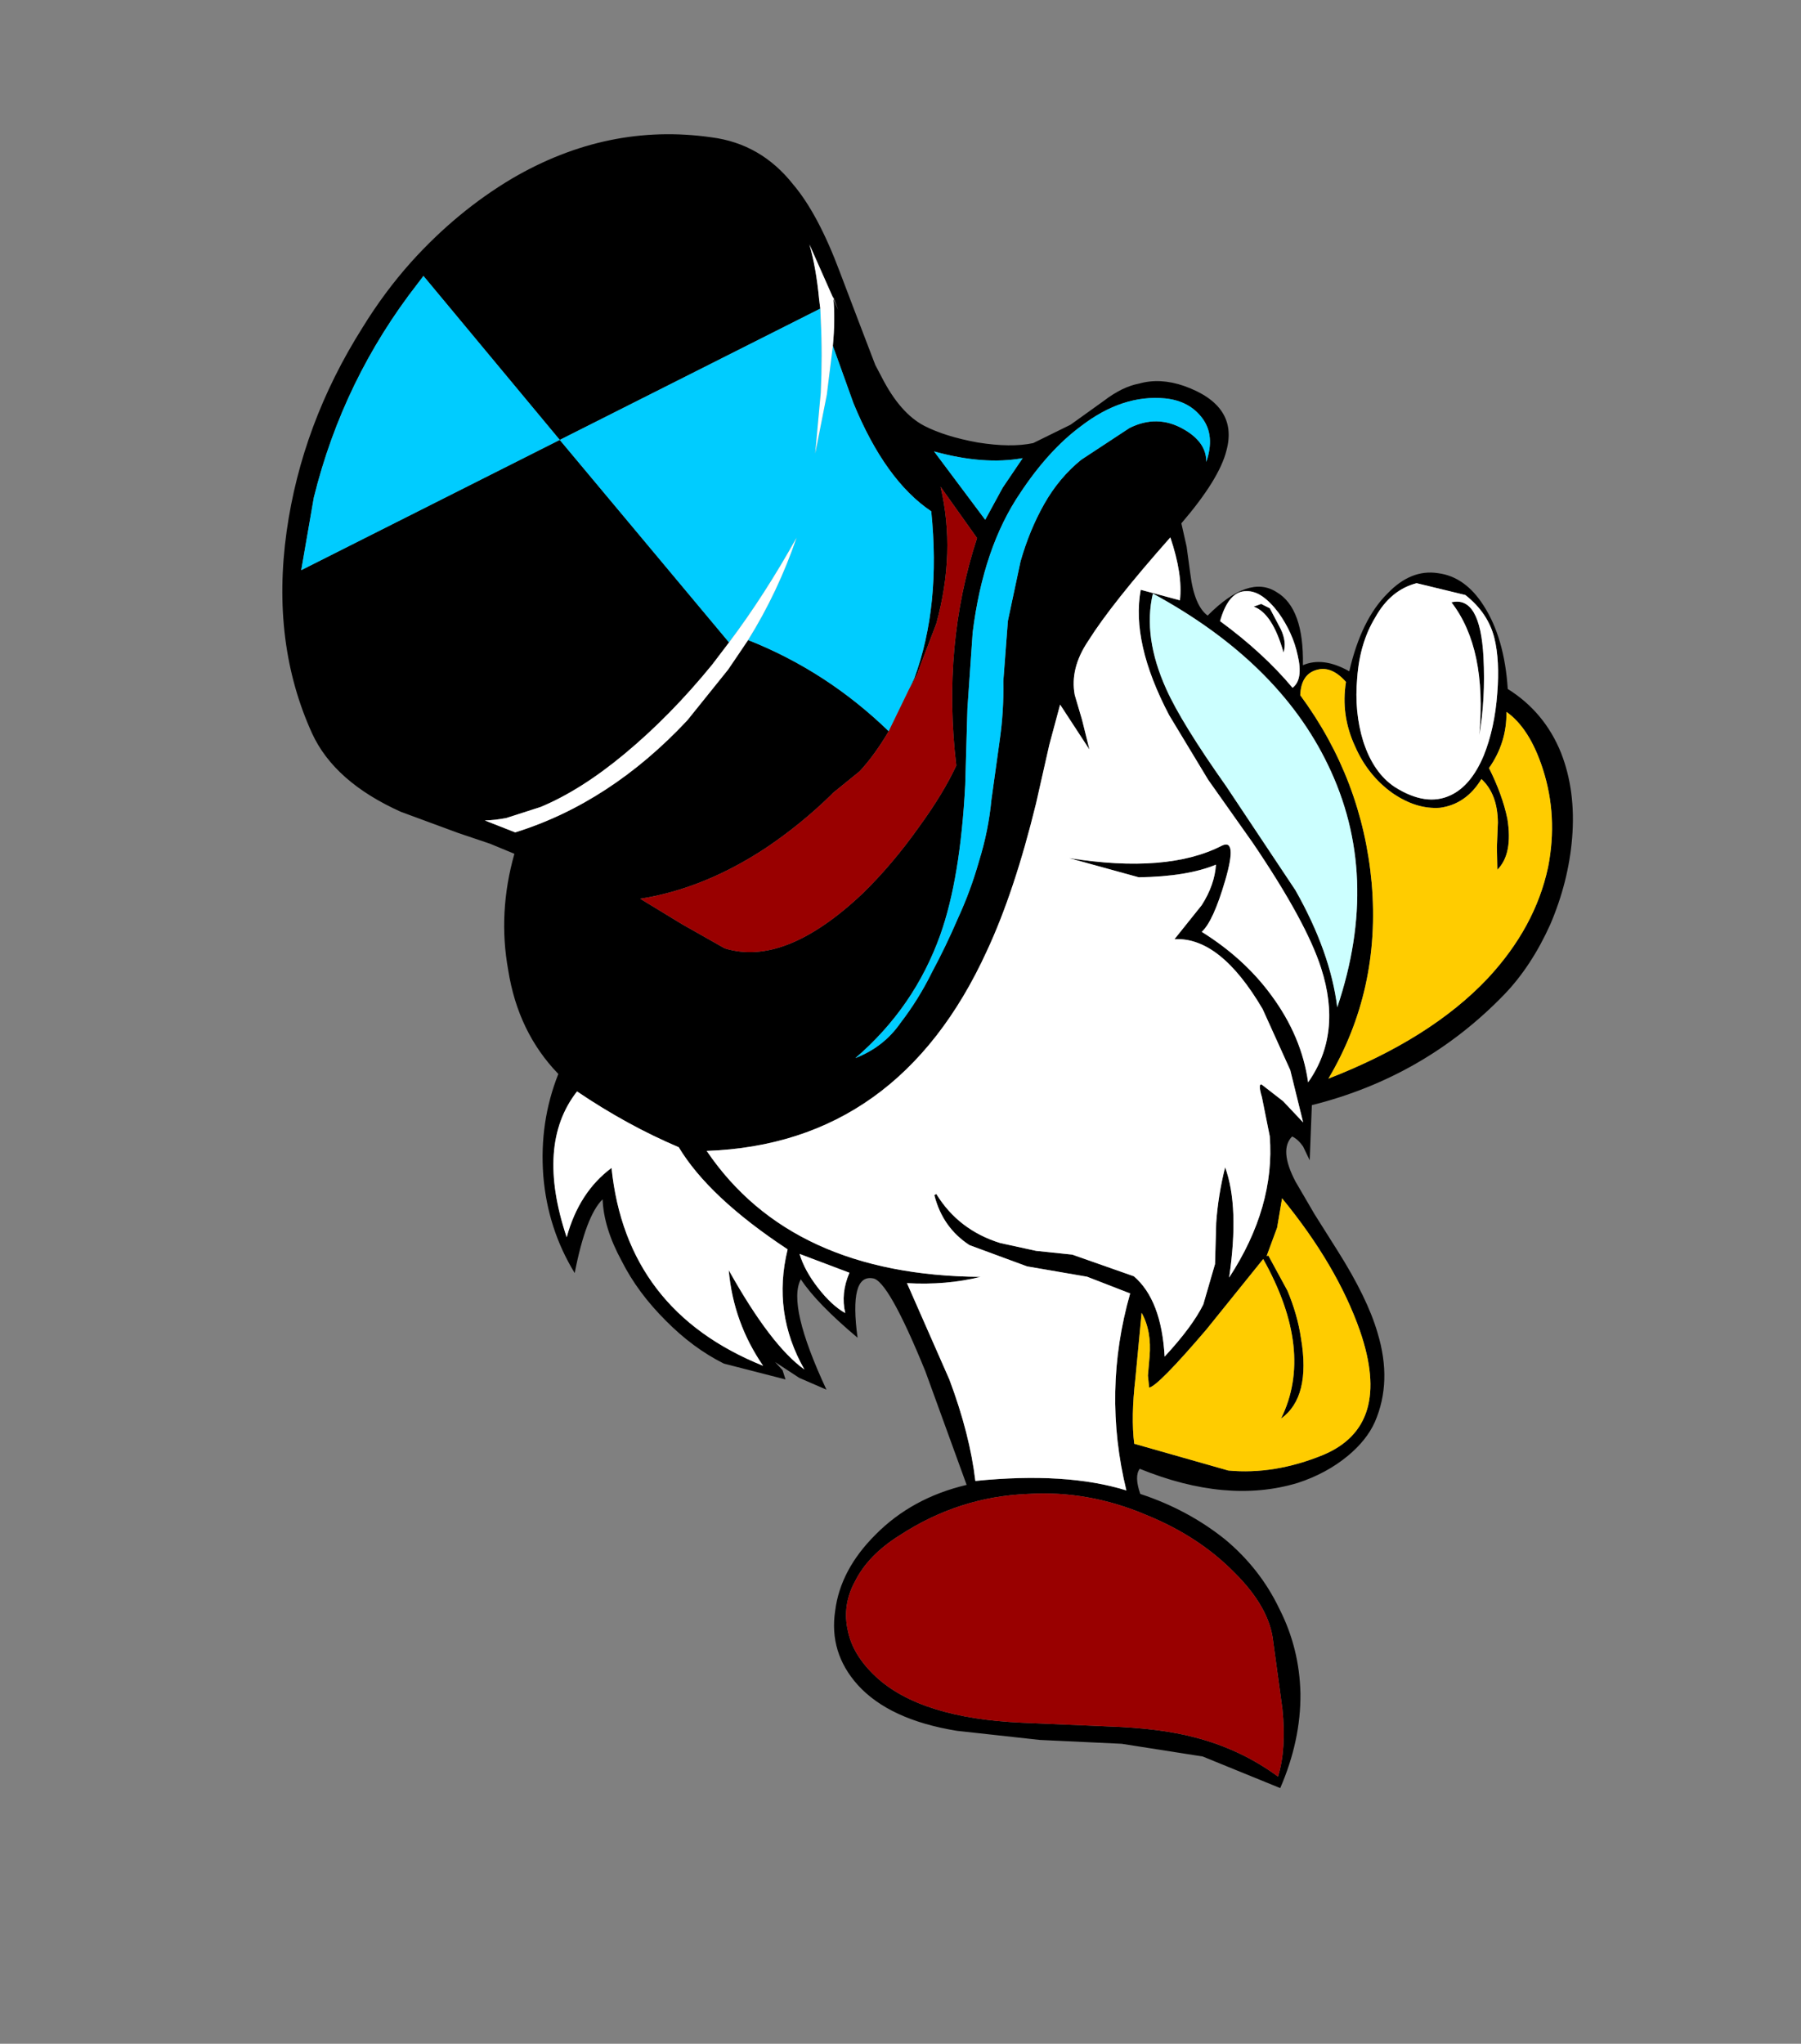<?xml version="1.0" encoding="UTF-8" standalone="no"?>
<svg xmlns:xlink="http://www.w3.org/1999/xlink" height="103.9px" width="91.6px" xmlns="http://www.w3.org/2000/svg">
  <rect width="100%" height="100%" fill="#808080" stroke="none"/>
  <g transform="matrix(1.0, 0.0, 0.0, 1.0, 49.65, 57.35)">
    <use height="91.4" transform="matrix(0.772, 0.24, -0.24, 0.772, -27.761, -54.938)" width="83.75" xlink:href="#shape0"/>
  </g>
  <defs>
    <g id="shape0" transform="matrix(1.0, 0.0, 0.0, 1.0, 65.15, 82.1)">
      <path d="M-36.85 -73.7 L-50.05 -60.95 -61.3 -68.25 -61.5 -67.7 Q-64.2 -60.55 -63.75 -52.9 L-63.15 -48.3 -50.05 -60.95 -36.1 -51.95 -36.7 -50.3 Q-38.25 -46.45 -40.3 -43.3 -42.25 -40.3 -44.35 -38.55 L-46.2 -37.25 Q-46.85 -36.9 -47.45 -36.7 L-45.4 -36.55 Q-40.25 -40.1 -37.15 -46.5 L-35.65 -50.3 -35.3 -51.45 -35.0 -52.45 Q-29.7 -52.05 -24.85 -49.6 -25.25 -47.9 -25.85 -46.65 L-27.05 -44.85 -27.15 -44.65 Q-28.4 -42.35 -30.05 -40.3 -33.0 -36.7 -36.65 -34.9 L-33.65 -34.15 -30.65 -33.5 Q-26.7 -33.5 -23.4 -39.35 -22.15 -41.65 -21.25 -44.4 -20.4 -46.9 -20.15 -48.8 -23.25 -55.75 -23.15 -62.85 L-26.3 -65.25 Q-24.15 -61.6 -24.0 -56.95 L-24.2 -53.8 -24.2 -53.6 -24.4 -52.5 -24.35 -52.9 -24.3 -53.25 Q-24.05 -58.1 -26.4 -63.6 -29.75 -64.6 -33.1 -68.65 L-35.4 -71.7 Q-35.75 -73.35 -36.25 -74.55 L-35.75 -73.95 -36.3 -74.65 -36.25 -74.55 -38.7 -77.35 Q-37.85 -76.05 -37.1 -74.25 L-36.85 -73.7 M-46.6 -81.95 Q-43.5 -82.5 -40.8 -80.65 -38.75 -79.35 -36.35 -76.25 L-34.35 -73.7 -32.5 -71.35 -31.9 -70.75 Q-30.1 -68.9 -28.4 -68.6 -26.95 -68.35 -24.9 -68.6 -22.8 -68.9 -21.55 -69.6 L-19.65 -71.4 -18.1 -73.45 Q-17.25 -74.65 -16.3 -75.15 -15.15 -75.9 -13.55 -75.85 -9.9 -75.7 -9.8 -72.75 -9.7 -70.9 -11.15 -67.55 L-10.4 -66.25 -9.7 -64.75 Q-8.85 -62.85 -7.85 -62.5 -6.15 -65.75 -4.15 -65.2 -2.2 -64.75 -1.2 -61.3 -0.15 -62.2 1.7 -61.8 1.45 -65.15 2.55 -67.2 3.5 -69.1 5.2 -69.35 6.9 -69.65 8.55 -68.25 10.4 -66.7 11.55 -63.7 14.2 -63.0 15.95 -60.85 17.55 -58.85 18.2 -55.95 18.8 -53.25 18.5 -50.35 18.15 -47.5 17.05 -45.3 13.8 -38.85 7.55 -35.05 L8.45 -31.7 7.8 -32.4 Q7.35 -32.75 6.95 -32.8 6.4 -31.75 8.0 -30.15 L9.75 -28.55 11.8 -26.8 Q14.5 -24.5 15.75 -22.6 17.55 -19.95 17.25 -17.2 17.1 -15.95 16.25 -14.65 15.3 -13.2 13.75 -12.1 9.9 -9.5 4.0 -10.0 3.8 -9.45 4.5 -8.5 7.65 -8.45 10.45 -7.35 13.1 -6.25 15.0 -4.2 16.95 -2.2 17.85 0.5 18.75 3.3 18.4 6.55 L13.15 6.1 8.05 6.85 3.05 8.15 -2.1 9.15 Q-6.35 9.75 -8.9 8.25 -11.25 6.85 -11.65 4.2 -12.1 1.65 -10.65 -1.1 -9.15 -4.0 -6.1 -5.8 L-10.7 -11.85 Q-14.65 -16.65 -15.6 -16.45 -17.1 -16.25 -15.4 -12.6 -18.5 -13.9 -19.9 -15.05 -20.25 -13.25 -16.3 -8.9 L-18.15 -9.1 -19.9 -9.6 -19.3 -9.25 -18.95 -8.75 -22.95 -8.55 Q-25.1 -8.9 -27.25 -10.05 -29.45 -11.2 -31.0 -12.8 -32.7 -14.45 -33.3 -16.15 -34.0 -14.85 -33.6 -11.2 -36.05 -13.35 -37.3 -16.45 -38.55 -19.6 -38.3 -22.85 -41.5 -24.6 -43.25 -28.15 -44.95 -31.4 -45.05 -35.25 L-46.7 -35.4 -48.8 -35.45 -52.65 -35.65 Q-57.2 -36.2 -59.45 -38.7 -63.6 -43.35 -64.75 -50.35 -65.85 -57.1 -64.0 -64.0 -63.35 -66.55 -62.3 -68.85 -60.5 -72.75 -57.8 -75.75 -53.1 -80.9 -46.6 -81.95 M-21.9 -68.5 Q-24.1 -67.35 -27.35 -67.25 L-23.0 -64.1 -22.55 -66.35 -21.9 -68.5 M-10.8 -71.7 Q-10.75 -73.45 -11.85 -74.25 -12.95 -75.05 -14.45 -74.75 -17.1 -74.2 -19.0 -71.5 -20.5 -69.45 -21.4 -66.35 -22.6 -62.4 -21.65 -57.1 L-20.55 -52.45 -19.25 -47.8 Q-17.8 -42.1 -17.95 -38.35 -18.15 -33.5 -20.75 -29.35 -19.25 -30.55 -18.7 -32.3 -18.05 -34.05 -17.75 -35.95 -17.4 -37.75 -17.2 -39.65 -16.95 -41.55 -17.0 -43.5 -17.0 -45.5 -17.4 -47.4 L-18.0 -51.05 Q-18.3 -52.95 -18.9 -54.75 L-19.75 -58.45 -20.1 -62.25 Q-20.15 -64.3 -19.75 -66.15 -19.35 -68.0 -18.35 -69.5 L-16.05 -72.3 Q-14.65 -73.65 -12.8 -73.25 -11.15 -72.9 -10.8 -71.7 M7.25 -68.55 L4.1 -68.35 Q2.65 -67.45 2.25 -65.5 1.8 -63.7 2.3 -61.55 2.75 -59.45 3.85 -57.85 5.05 -56.15 6.6 -55.7 8.85 -55.1 10.1 -56.25 11.15 -57.2 11.35 -59.25 11.5 -61.1 11.0 -63.25 10.55 -65.25 9.8 -66.5 8.95 -67.9 7.25 -68.55 M10.7 -60.4 Q9.55 -65.75 6.55 -67.85 8.15 -68.8 9.5 -65.15 10.4 -62.7 10.7 -60.4 M15.15 -59.55 Q13.6 -61.75 11.9 -62.3 12.5 -60.45 11.9 -58.6 13.2 -57.25 13.95 -55.9 14.95 -53.9 14.3 -52.65 L13.85 -54.0 13.45 -55.5 Q12.9 -57.2 11.65 -57.8 11.2 -56.0 9.7 -55.3 8.3 -54.75 6.55 -55.3 4.75 -55.9 3.45 -57.4 2.0 -59.0 1.7 -61.1 0.55 -61.8 -0.25 -61.3 -1.15 -60.75 -0.8 -59.45 4.5 -55.55 7.0 -49.5 9.55 -43.25 8.05 -36.95 13.45 -41.25 15.75 -45.95 17.65 -49.9 17.3 -53.75 16.95 -57.0 15.15 -59.55 M-3.2 -63.05 Q-2.6 -62.4 -2.6 -61.7 -4.0 -63.85 -5.25 -63.9 L-4.85 -64.2 -4.25 -64.1 -3.2 -63.05 M-3.8 -42.45 L-2.8 -45.0 Q-2.4 -46.45 -2.7 -47.7 -4.2 -46.45 -7.1 -45.5 L-11.65 -45.35 Q-5.45 -46.25 -2.7 -48.95 -1.9 -49.7 -1.85 -46.95 -1.8 -44.25 -2.3 -43.4 0.75 -42.6 3.05 -40.9 5.65 -39.0 6.9 -36.35 8.05 -39.9 5.55 -43.45 3.8 -45.95 -0.9 -49.7 L-4.75 -52.65 -8.3 -55.8 Q-11.95 -59.45 -12.35 -62.8 L-9.8 -62.9 Q-10.1 -64.5 -11.55 -66.5 -13.85 -61.4 -14.55 -58.75 -15.15 -56.75 -14.35 -55.25 L-13.45 -53.9 -12.45 -52.25 -15.05 -54.4 -14.95 -51.8 -14.65 -48.0 Q-14.3 -42.3 -14.85 -38.25 -16.55 -25.0 -27.95 -21.0 -20.55 -15.1 -9.15 -18.55 -11.05 -17.4 -13.45 -16.8 L-9.1 -11.8 Q-6.85 -8.9 -5.65 -6.2 -0.35 -8.45 3.6 -8.45 0.3 -13.95 0.15 -20.35 L-2.75 -20.55 -6.55 -20.05 -10.4 -20.25 Q-12.35 -20.8 -13.45 -22.6 L-13.35 -22.7 Q-11.35 -20.95 -8.6 -20.95 L-6.3 -21.15 -4.05 -21.6 0.05 -21.45 Q2.15 -20.55 3.4 -17.2 4.5 -19.5 4.75 -21.05 L4.7 -23.7 4.0 -26.2 Q3.6 -27.9 3.5 -29.7 5.1 -27.6 5.8 -23.15 7.25 -28.25 5.6 -32.4 L4.4 -34.6 Q3.9 -35.35 4.15 -35.35 L5.75 -34.75 7.35 -33.85 5.6 -36.75 2.8 -39.9 Q-1.1 -43.45 -3.8 -42.45 M-1.4 -59.75 Q-0.9 -60.45 -1.7 -61.8 -2.4 -63.05 -3.65 -64.0 -5.05 -65.0 -5.95 -64.7 -7.05 -64.4 -7.0 -62.4 -3.8 -61.3 -1.4 -59.75 M2.55 -47.65 Q5.8 -44.6 7.25 -41.4 7.45 -50.15 2.15 -55.8 -2.75 -61.05 -11.55 -62.8 -11.35 -60.0 -8.95 -57.3 -7.4 -55.55 -3.55 -52.6 L2.55 -47.65 M9.55 -23.45 Q10.6 -22.2 11.25 -20.85 12.95 -17.5 11.55 -15.65 12.3 -20.35 7.5 -24.9 L5.4 -19.6 Q3.55 -15.3 3.05 -15.05 L2.75 -15.75 2.5 -16.9 Q2.15 -18.5 1.2 -19.4 L2.05 -15.35 Q2.5 -12.95 3.2 -11.4 L9.35 -11.55 Q12.2 -12.15 14.75 -14.25 18.4 -17.3 14.65 -22.4 12.05 -25.9 7.5 -28.9 L7.75 -27.05 7.65 -25.15 7.75 -25.2 9.55 -23.45 M5.25 -7.35 Q1.3 -7.75 -2.25 -6.4 -6.35 -4.95 -9.2 -1.5 -10.7 0.25 -11.0 2.05 -11.35 3.75 -10.5 5.2 -9.75 6.55 -8.0 7.4 -6.25 8.25 -3.8 8.25 -1.4 8.25 1.65 7.45 L6.95 6.05 Q10.05 5.2 12.3 5.1 15.3 4.95 18.05 5.9 18.05 4.1 17.05 1.75 L15.25 -2.1 Q14.4 -4.1 11.6 -5.55 8.8 -7.05 5.25 -7.35 M-20.45 -16.55 Q-19.85 -15.65 -18.7 -14.85 -17.55 -14.05 -16.6 -13.85 -17.25 -14.95 -17.1 -16.35 L-20.45 -16.55 M-34.75 -13.2 Q-34.85 -16.15 -33.35 -18.2 -29.8 -9.9 -20.55 -9.15 -23.15 -11.2 -24.4 -14.25 -20.45 -10.5 -18.0 -9.7 -21.0 -12.5 -21.25 -16.6 -26.95 -18.25 -29.7 -20.7 -33.2 -21.05 -36.85 -22.15 -38.35 -18.2 -34.75 -13.2" fill="#000000" fill-rule="evenodd" stroke="none"/>
      <path d="M-36.1 -51.95 L-50.05 -60.95 -63.15 -48.3 -63.75 -52.9 Q-64.2 -60.55 -61.5 -67.7 L-61.3 -68.25 -50.05 -60.95 -36.85 -73.7 -36.6 -73.0 Q-35.85 -70.95 -35.25 -68.65 L-34.45 -64.9 -34.85 -68.65 -35.4 -71.7 -33.1 -68.65 Q-29.75 -64.6 -26.4 -63.6 -24.05 -58.1 -24.3 -53.25 L-24.35 -52.9 -24.85 -49.6 Q-29.7 -52.05 -35.0 -52.45 -34.1 -55.9 -34.0 -59.5 -34.85 -55.45 -36.1 -51.95 M-21.9 -68.5 L-22.55 -66.35 -23.0 -64.1 -27.35 -67.25 Q-24.1 -67.35 -21.9 -68.5 M-10.8 -71.7 Q-11.15 -72.9 -12.8 -73.25 -14.65 -73.65 -16.05 -72.3 L-18.35 -69.5 Q-19.35 -68.0 -19.75 -66.15 -20.15 -64.3 -20.1 -62.25 L-19.75 -58.45 -18.9 -54.75 Q-18.3 -52.95 -18.0 -51.05 L-17.4 -47.4 Q-17.0 -45.5 -17.0 -43.5 -16.95 -41.55 -17.2 -39.65 -17.4 -37.75 -17.75 -35.95 -18.05 -34.05 -18.7 -32.3 -19.25 -30.55 -20.75 -29.35 -18.15 -33.5 -17.95 -38.35 -17.8 -42.1 -19.25 -47.8 L-20.55 -52.45 -21.65 -57.1 Q-22.6 -62.4 -21.4 -66.35 -20.5 -69.45 -19.0 -71.5 -17.1 -74.2 -14.45 -74.75 -12.95 -75.05 -11.85 -74.25 -10.75 -73.45 -10.8 -71.7" fill="#00ccff" fill-rule="evenodd" stroke="none"/>
      <path d="M-36.85 -73.7 L-37.1 -74.25 Q-37.85 -76.05 -38.7 -77.35 L-36.25 -74.55 -36.3 -74.65 -35.75 -73.95 -36.25 -74.55 Q-35.75 -73.35 -35.4 -71.7 L-34.85 -68.65 -34.45 -64.9 -35.25 -68.65 Q-35.85 -70.95 -36.6 -73.0 L-36.85 -73.7 M-35.0 -52.45 L-35.3 -51.45 -35.65 -50.3 -37.15 -46.5 Q-40.25 -40.1 -45.4 -36.55 L-47.45 -36.7 Q-46.85 -36.9 -46.2 -37.25 L-44.35 -38.55 Q-42.25 -40.3 -40.3 -43.3 -38.25 -46.45 -36.7 -50.3 L-36.1 -51.95 Q-34.85 -55.45 -34.0 -59.5 -34.1 -55.9 -35.0 -52.45 M7.25 -68.55 Q8.95 -67.9 9.8 -66.5 10.55 -65.25 11.0 -63.25 11.5 -61.1 11.35 -59.25 11.15 -57.2 10.1 -56.25 8.85 -55.1 6.6 -55.7 5.05 -56.15 3.85 -57.85 2.75 -59.45 2.3 -61.55 1.8 -63.7 2.25 -65.5 2.65 -67.45 4.1 -68.35 L7.25 -68.55 M10.7 -60.4 Q10.4 -62.7 9.5 -65.15 8.15 -68.8 6.55 -67.85 9.55 -65.75 10.7 -60.4 M-3.2 -63.05 L-4.25 -64.1 -4.85 -64.2 -5.25 -63.9 Q-4.0 -63.85 -2.6 -61.7 -2.6 -62.4 -3.2 -63.05 M-1.4 -59.75 Q-3.8 -61.3 -7.0 -62.4 -7.05 -64.4 -5.95 -64.7 -5.05 -65.0 -3.65 -64.0 -2.4 -63.05 -1.7 -61.8 -0.9 -60.45 -1.4 -59.75 M-3.8 -42.45 Q-1.1 -43.45 2.8 -39.9 L5.6 -36.75 7.35 -33.85 5.75 -34.75 4.15 -35.35 Q3.9 -35.35 4.4 -34.6 L5.6 -32.4 Q7.25 -28.25 5.8 -23.15 5.1 -27.6 3.5 -29.7 3.6 -27.9 4.0 -26.2 L4.7 -23.7 4.75 -21.05 Q4.5 -19.5 3.4 -17.2 2.15 -20.55 0.05 -21.45 L-4.05 -21.6 -6.3 -21.15 -8.6 -20.95 Q-11.35 -20.95 -13.35 -22.7 L-13.45 -22.6 Q-12.35 -20.8 -10.4 -20.25 L-6.55 -20.05 -2.75 -20.55 0.15 -20.35 Q0.3 -13.95 3.6 -8.45 -0.35 -8.45 -5.65 -6.2 -6.85 -8.9 -9.1 -11.8 L-13.45 -16.8 Q-11.05 -17.4 -9.15 -18.55 -20.55 -15.1 -27.95 -21.0 -16.55 -25.0 -14.85 -38.25 -14.3 -42.3 -14.65 -48.0 L-14.95 -51.8 -15.05 -54.4 -12.45 -52.25 -13.45 -53.9 -14.35 -55.25 Q-15.15 -56.75 -14.55 -58.75 -13.85 -61.4 -11.55 -66.5 -10.1 -64.5 -9.8 -62.9 L-12.35 -62.8 Q-11.95 -59.45 -8.3 -55.8 L-4.75 -52.65 -0.9 -49.7 Q3.8 -45.95 5.55 -43.45 8.05 -39.9 6.9 -36.35 5.65 -39.0 3.05 -40.9 0.75 -42.6 -2.3 -43.4 -1.8 -44.25 -1.85 -46.95 -1.9 -49.7 -2.7 -48.95 -5.45 -46.25 -11.65 -45.35 L-7.1 -45.5 Q-4.2 -46.45 -2.7 -47.7 -2.4 -46.45 -2.8 -45.0 L-3.8 -42.45 M-34.75 -13.2 Q-38.35 -18.2 -36.85 -22.15 -33.2 -21.05 -29.7 -20.7 -26.95 -18.25 -21.25 -16.6 -21.0 -12.5 -18.0 -9.7 -20.45 -10.5 -24.4 -14.25 -23.15 -11.2 -20.55 -9.15 -29.8 -9.9 -33.35 -18.2 -34.85 -16.15 -34.75 -13.2 M-20.45 -16.55 L-17.1 -16.35 Q-17.25 -14.95 -16.6 -13.85 -17.55 -14.05 -18.7 -14.85 -19.85 -15.65 -20.45 -16.55" fill="#ffffff" fill-rule="evenodd" stroke="none"/>
      <path d="M15.15 -59.55 Q16.95 -57.0 17.3 -53.75 17.65 -49.9 15.75 -45.95 13.45 -41.25 8.05 -36.95 9.55 -43.25 7.0 -49.5 4.5 -55.55 -0.8 -59.45 -1.15 -60.75 -0.25 -61.3 0.55 -61.8 1.7 -61.1 2.0 -59.0 3.45 -57.4 4.75 -55.9 6.55 -55.3 8.3 -54.75 9.7 -55.3 11.2 -56.0 11.65 -57.8 12.9 -57.2 13.45 -55.5 L13.85 -54.0 14.3 -52.65 Q14.95 -53.9 13.95 -55.9 13.2 -57.25 11.9 -58.6 12.5 -60.45 11.9 -62.3 13.6 -61.75 15.15 -59.55 M9.55 -23.45 L7.75 -25.2 7.65 -25.15 7.75 -27.05 7.5 -28.9 Q12.05 -25.9 14.65 -22.4 18.4 -17.3 14.75 -14.25 12.2 -12.15 9.35 -11.55 L3.2 -11.4 Q2.5 -12.95 2.05 -15.35 L1.2 -19.4 Q2.15 -18.5 2.5 -16.9 L2.75 -15.75 3.05 -15.05 Q3.55 -15.3 5.4 -19.6 L7.5 -24.9 Q12.3 -20.35 11.55 -15.65 12.95 -17.5 11.25 -20.85 10.6 -22.2 9.55 -23.45" fill="#ffcc00" fill-rule="evenodd" stroke="none"/>
      <path d="M2.55 -47.65 L-3.55 -52.6 Q-7.4 -55.55 -8.95 -57.3 -11.35 -60.0 -11.55 -62.8 -2.75 -61.05 2.15 -55.8 7.45 -50.15 7.25 -41.4 5.8 -44.6 2.55 -47.65" fill="#ccffff" fill-rule="evenodd" stroke="none"/>
      <path d="M-24.35 -52.9 L-24.4 -52.5 -24.2 -53.6 -24.2 -53.8 -24.0 -56.95 Q-24.15 -61.6 -26.3 -65.25 L-23.15 -62.85 Q-23.25 -55.75 -20.15 -48.8 -20.4 -46.9 -21.25 -44.4 -22.15 -41.65 -23.4 -39.35 -26.7 -33.5 -30.65 -33.5 L-33.65 -34.15 -36.65 -34.9 Q-33.0 -36.7 -30.05 -40.3 -28.4 -42.35 -27.15 -44.65 L-27.05 -44.85 -25.85 -46.65 Q-25.25 -47.9 -24.85 -49.6 L-24.35 -52.9 M5.25 -7.35 Q8.8 -7.05 11.6 -5.55 14.4 -4.1 15.25 -2.1 L17.05 1.75 Q18.05 4.1 18.05 5.9 15.3 4.95 12.3 5.1 10.05 5.2 6.95 6.05 L1.65 7.45 Q-1.4 8.25 -3.8 8.25 -6.25 8.25 -8.0 7.4 -9.75 6.55 -10.5 5.2 -11.35 3.75 -11.0 2.05 -10.7 0.25 -9.2 -1.5 -6.35 -4.95 -2.25 -6.4 1.3 -7.75 5.25 -7.35" fill="#990000" fill-rule="evenodd" stroke="none"/>
    </g>
  </defs>
</svg>
